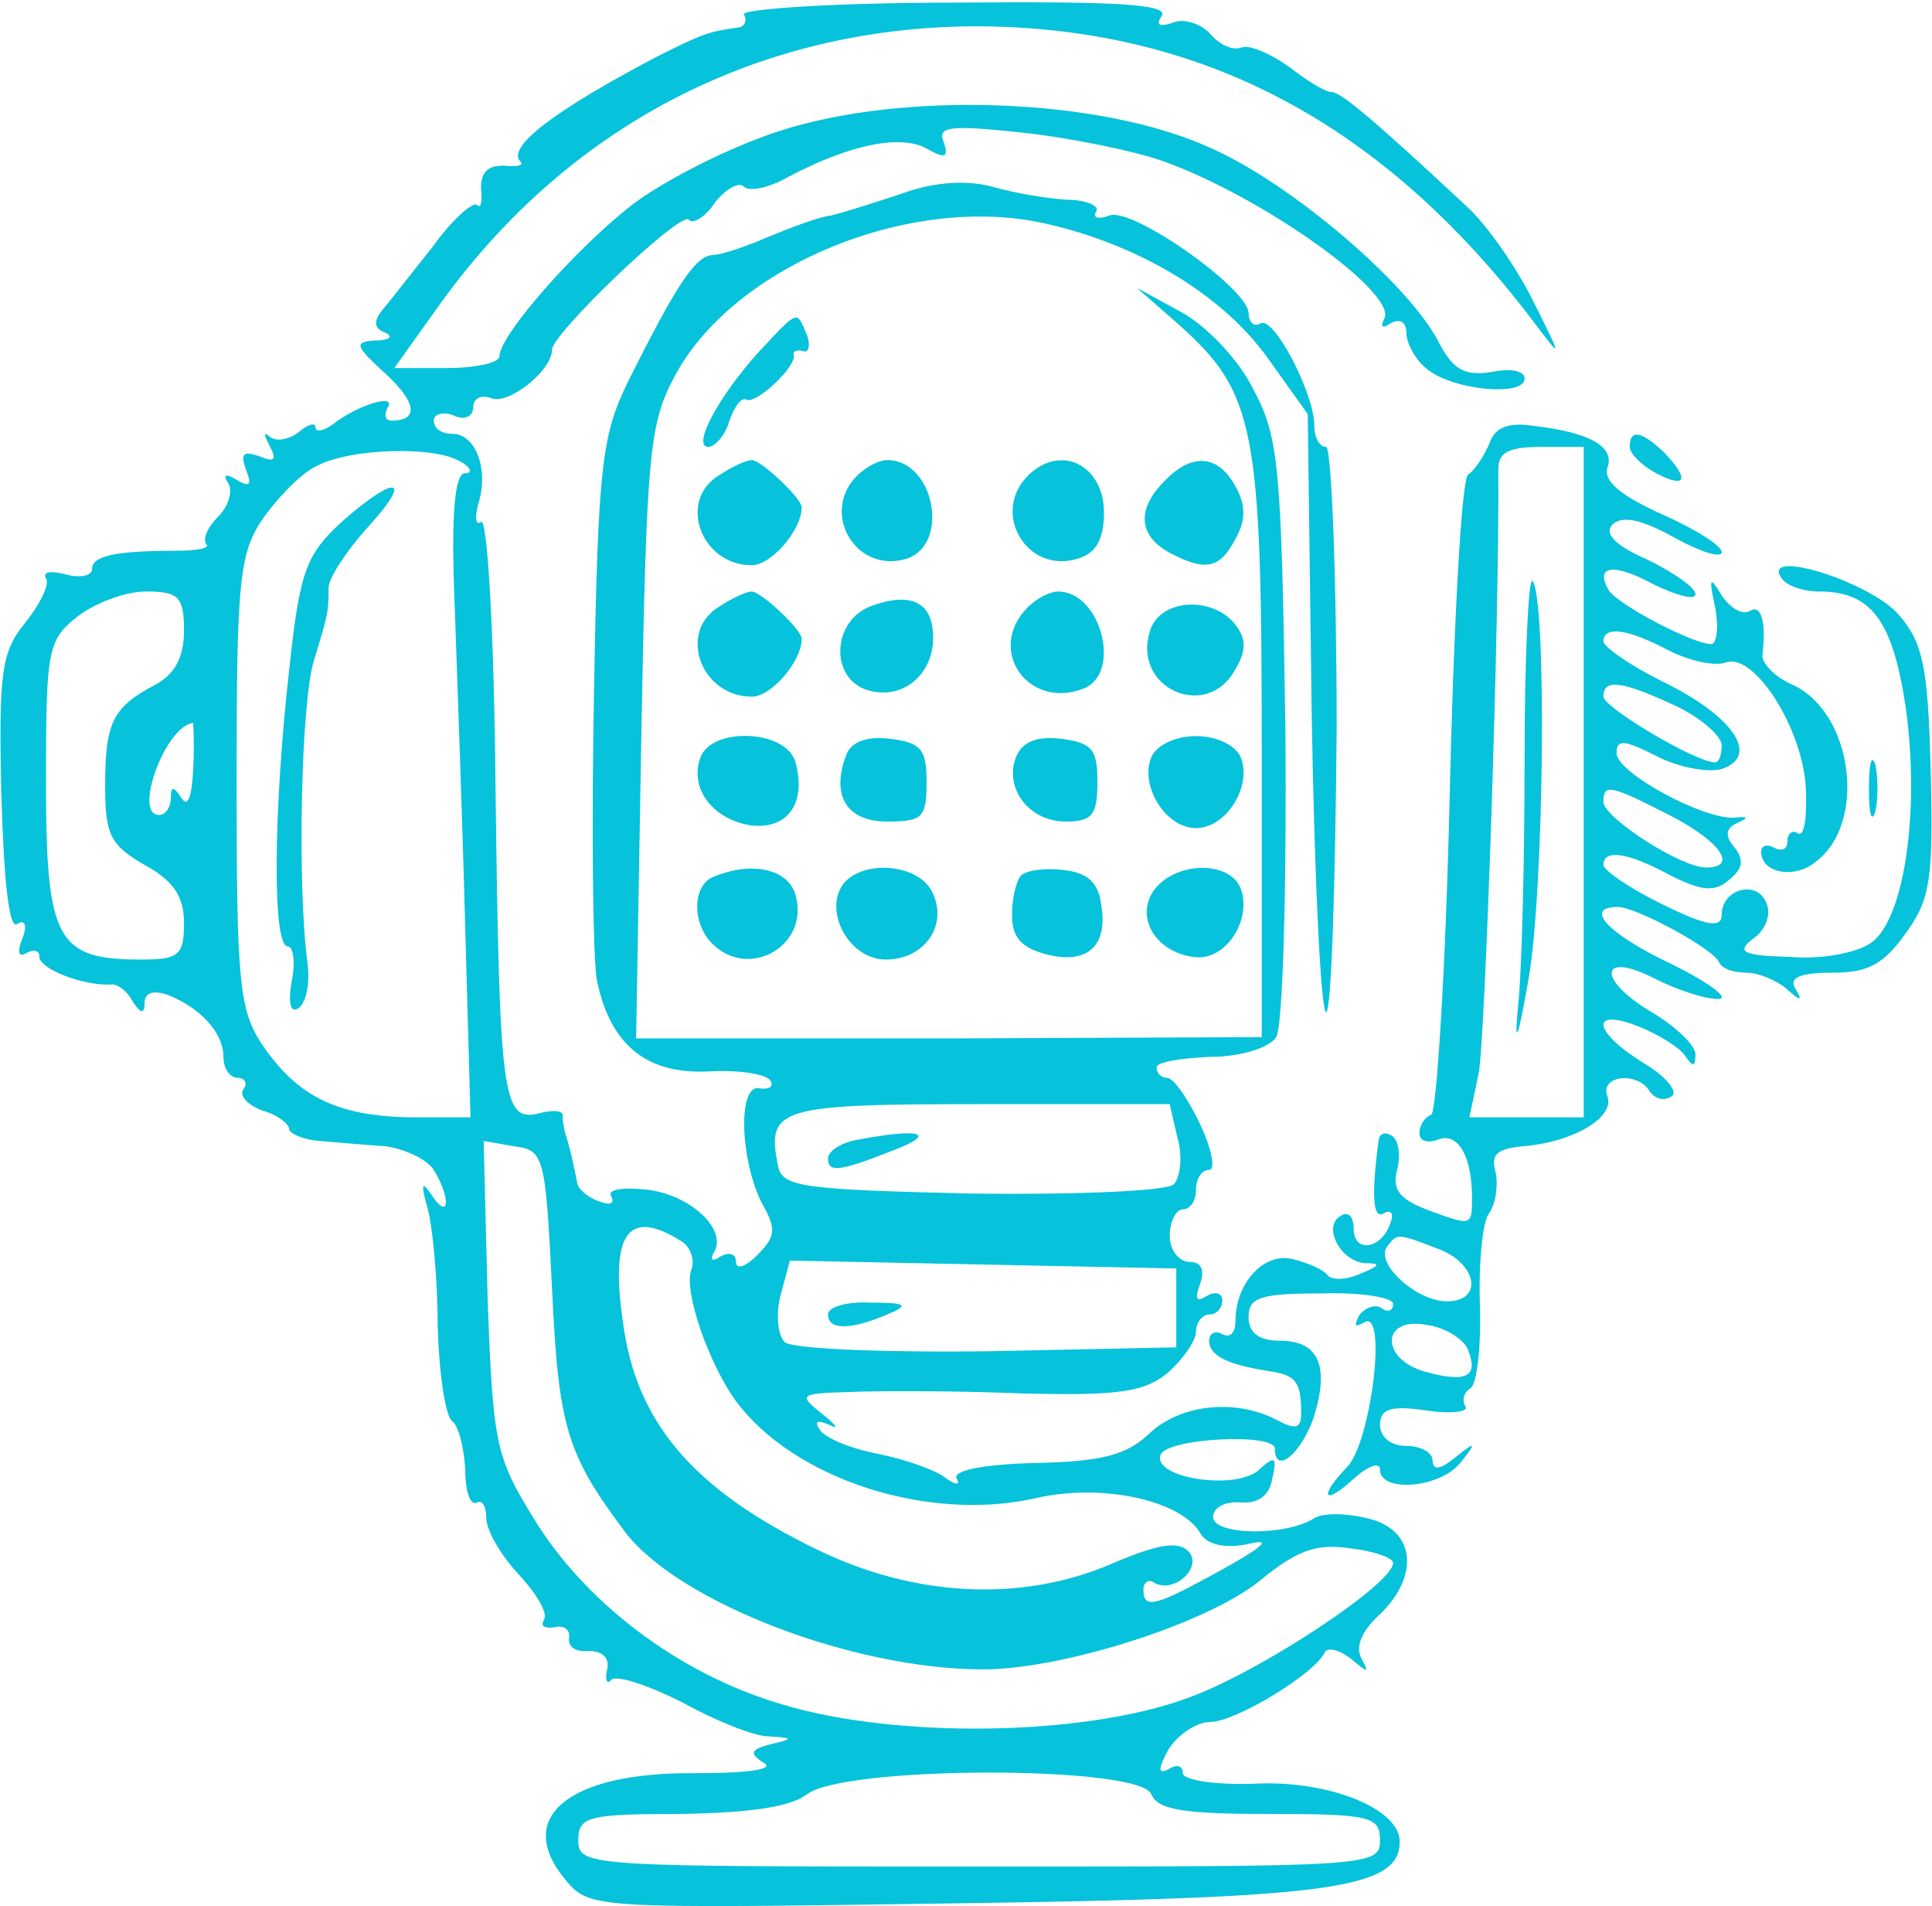 <svg  version="1.0" xmlns="http://www.w3.org/2000/svg"  width="147pt" height="145pt" viewBox="0 0 147 145"  preserveAspectRatio="xMidYMid meet">  <g transform="translate(0,145) scale(0.1,-0.1)" fill="#06c2db" stroke="none"> <path d="M566 1439 c3 -5 0 -10 -5 -10 -22 -3 -27 -5 -61 -22 -78 -41 -115 -69 -104 -80 3 -3 -3 -4 -13 -3 -12 0 -17 -5 -17 -17 1 -10 0 -16 -3 -13 -3 3 -19 -11 -34 -32 -16 -20 -33 -42 -39 -49 -6 -8 -5 -13 3 -16 7 -3 3 -6 -7 -6 -17 -1 -16 -4 7 -25 24 -22 26 -36 5 -36 -5 0 -6 4 -3 10 7 11 -23 2 -42 -13 -7 -5 -13 -6 -13 -2 0 4 -6 2 -13 -4 -8 -6 -18 -7 -22 -3 -5 4 -4 1 0 -7 6 -11 4 -13 -8 -8 -12 4 -14 2 -10 -10 5 -12 3 -14 -7 -8 -8 5 -11 4 -6 -3 3 -6 0 -17 -8 -25 -8 -8 -12 -17 -9 -21 3 -3 -7 -5 -23 -5 -47 0 -64 -4 -64 -14 0 -5 -9 -7 -20 -4 -11 3 -18 2 -15 -3 3 -4 -4 -19 -16 -34 -18 -22 -20 -38 -18 -130 2 -68 6 -103 12 -99 6 4 8 -1 4 -11 -4 -10 -3 -15 3 -11 6 3 10 2 10 -3 0 -9 33 -22 54 -21 5 1 13 -5 17 -13 6 -9 9 -10 9 -1 0 8 7 10 18 6 25 -10 42 -29 42 -47 0 -9 5 -16 11 -16 5 0 8 -4 4 -9 -3 -5 4 -12 15 -16 11 -3 20 -10 20 -14 0 -3 10 -8 23 -9 12 -1 35 -3 50 -4 15 -2 32 -10 37 -18 13 -21 12 -39 -1 -20 -8 12 -9 10 -4 -8 4 -13 8 -54 8 -90 1 -37 6 -70 11 -73 5 -4 9 -20 10 -37 0 -17 4 -28 9 -25 4 2 7 -3 7 -12 0 -9 11 -28 24 -42 14 -15 23 -30 20 -35 -3 -5 0 -7 8 -6 7 2 12 -2 11 -8 -1 -7 5 -11 15 -10 10 0 16 -5 14 -14 -2 -8 0 -12 3 -8 4 4 28 -4 54 -17 25 -14 55 -26 66 -26 19 -1 19 -2 1 -6 -15 -4 -16 -7 -5 -14 9 -5 -11 -8 -52 -8 -97 1 -139 -34 -98 -82 18 -21 22 -21 296 -17 286 4 338 11 338 47 0 25 -54 47 -111 44 -31 -1 -54 3 -54 8 0 6 -5 7 -11 3 -8 -4 -8 0 0 15 7 11 21 21 32 21 19 0 80 37 87 53 2 4 11 2 20 -5 13 -11 14 -11 8 0 -5 9 0 21 13 33 32 30 28 66 -9 74 -16 4 -34 4 -40 0 -22 -14 -77 -13 -77 1 0 7 9 12 21 11 13 -1 22 5 24 18 4 17 2 18 -11 6 -19 -15 -80 -5 -74 12 4 13 87 17 87 5 0 -20 19 -5 29 22 13 40 5 60 -25 60 -16 0 -24 6 -24 18 0 15 9 18 55 18 30 1 55 -3 55 -8 0 -5 -4 -7 -9 -3 -5 3 -13 0 -17 -6 -4 -8 -3 -9 4 -5 18 11 5 -92 -13 -110 -22 -23 -18 -30 5 -9 11 10 20 13 20 7 0 -18 46 -14 61 5 13 16 12 17 -4 4 -11 -9 -17 -10 -17 -2 0 6 -9 11 -20 11 -12 0 -20 7 -20 16 0 12 8 15 35 11 19 -3 33 -1 30 3 -3 5 -1 11 4 14 5 4 8 32 7 64 -1 31 2 63 7 69 5 7 7 21 5 31 -4 14 1 18 21 20 38 3 70 22 64 38 -6 16 23 19 32 4 4 -6 11 -8 17 -4 5 3 -4 15 -21 25 -39 24 -42 43 -4 28 15 -6 31 -16 35 -22 6 -9 8 -9 8 1 0 7 -16 22 -35 33 -41 25 -37 46 5 24 16 -8 37 -15 47 -15 10 0 -6 12 -34 26 -49 23 -69 44 -42 44 14 0 73 -32 77 -42 2 -5 11 -8 21 -8 9 0 23 -6 30 -12 11 -10 13 -10 7 0 -5 8 3 12 28 12 27 0 39 6 56 30 19 26 21 42 19 124 -2 79 -6 97 -24 118 -21 25 -104 51 -90 29 3 -6 16 -11 29 -11 40 0 56 -22 66 -88 11 -79 -1 -161 -26 -179 -11 -8 -38 -13 -62 -11 -37 1 -41 4 -28 14 9 6 14 18 10 27 -7 18 -34 11 -34 -9 0 -10 -11 -9 -45 8 -25 12 -45 26 -45 30 0 12 18 10 51 -8 24 -12 34 -13 45 -3 10 8 11 15 4 24 -8 9 -7 15 2 19 9 4 8 5 -2 4 -23 -2 -90 34 -90 49 0 11 6 10 30 -2 17 -9 40 -13 50 -10 30 10 8 41 -46 67 -24 12 -44 26 -44 30 0 12 18 10 50 -7 16 -8 35 -12 43 -9 22 8 59 -51 61 -96 1 -21 -1 -37 -6 -34 -4 3 -8 0 -8 -6 0 -6 -4 -8 -10 -5 -5 3 -10 2 -10 -3 0 -16 25 -21 41 -8 40 29 29 114 -17 135 -14 6 -24 17 -23 23 3 25 -1 39 -10 33 -6 -3 -15 3 -21 12 -9 15 -10 14 -5 -9 3 -16 1 -28 -3 -28 -14 0 -71 30 -78 41 -11 19 4 21 35 4 17 -8 31 -12 31 -7 0 5 -16 16 -36 26 -25 11 -34 20 -27 27 7 7 22 4 47 -10 20 -11 36 -16 36 -11 0 5 -21 18 -46 29 -31 14 -44 25 -41 35 6 16 -13 27 -56 32 -19 3 -30 -1 -34 -14 -4 -9 -11 -20 -16 -23 -5 -4 -11 -114 -14 -245 -3 -132 -10 -240 -14 -242 -5 -2 -9 -8 -9 -14 0 -6 6 -8 14 -5 15 6 26 -12 26 -44 0 -22 0 -22 -35 -9 -20 8 -26 15 -22 30 3 11 1 23 -4 26 -5 3 -9 2 -10 -3 -6 -45 -4 -61 4 -56 5 3 8 0 5 -7 -6 -20 -28 -24 -28 -5 0 9 -4 14 -10 10 -14 -8 0 -35 19 -36 12 0 11 -2 -4 -8 -11 -5 -22 -5 -25 -1 -3 4 -14 9 -26 12 -22 6 -44 -18 -44 -47 0 -9 -4 -13 -10 -10 -5 3 -10 1 -10 -5 0 -11 13 -18 45 -23 21 -3 25 -8 25 -32 0 -12 -4 -13 -19 -5 -31 16 -73 12 -97 -11 -17 -16 -36 -21 -87 -22 -40 -1 -63 -6 -59 -12 3 -5 -1 -5 -9 1 -8 6 -31 14 -51 18 -21 4 -40 12 -44 18 -5 7 -2 8 7 4 8 -4 5 0 -5 8 -19 15 -18 16 20 17 21 1 80 1 130 -1 76 -2 95 1 113 16 11 10 21 24 21 31 0 7 5 13 10 13 6 0 10 5 10 11 0 5 -5 7 -12 3 -8 -5 -9 -2 -5 9 4 11 1 17 -8 17 -8 0 -15 9 -15 20 0 11 5 20 10 20 6 0 10 7 10 15 0 8 4 15 10 15 5 0 2 16 -7 35 -9 19 -20 35 -25 35 -4 0 -8 3 -8 8 0 4 18 7 41 8 23 0 45 7 50 15 5 8 8 109 7 234 -3 203 -5 223 -25 260 -11 22 -36 48 -55 58 l-33 18 32 -28 c58 -52 63 -78 63 -322 l0 -220 -238 -1 -238 0 4 233 c4 215 6 235 26 272 45 83 179 138 281 115 72 -16 136 -55 170 -103 l30 -42 3 -227 c2 -126 7 -228 11 -228 4 0 7 97 8 215 0 118 -4 215 -8 215 -5 0 -9 7 -9 16 0 25 -31 84 -41 78 -5 -3 -9 1 -9 8 -1 19 -89 81 -106 74 -8 -3 -13 -2 -10 3 3 4 -7 9 -22 9 -15 1 -40 5 -57 10 -19 5 -43 4 -68 -5 -21 -7 -46 -15 -55 -17 -9 -1 -30 -9 -47 -16 -16 -7 -36 -14 -43 -14 -13 -1 -27 -22 -64 -96 -20 -41 -23 -63 -26 -233 -2 -103 -1 -203 2 -222 10 -50 38 -73 87 -70 21 1 42 -2 45 -7 3 -4 0 -7 -8 -6 -17 4 -15 -55 2 -88 11 -19 10 -25 -4 -39 -9 -9 -16 -11 -16 -5 0 6 -5 8 -12 4 -6 -4 -8 -3 -5 3 11 17 -17 44 -51 48 -19 2 -30 0 -27 -5 3 -6 -1 -7 -9 -4 -9 3 -17 10 -17 15 -2 10 -5 25 -9 37 -1 4 -2 10 -2 13 1 4 -7 5 -18 2 -28 -7 -30 13 -33 248 -1 114 -6 205 -11 202 -4 -3 -5 3 -2 14 8 26 -2 53 -20 53 -8 0 -14 4 -14 10 0 5 7 7 15 4 8 -4 15 -1 15 6 0 7 6 10 14 7 13 -5 46 21 46 37 0 12 97 105 104 99 3 -4 13 2 20 13 8 10 18 16 22 12 4 -4 19 -1 33 7 47 25 86 33 106 22 14 -8 17 -7 13 5 -5 12 5 13 61 7 36 -4 85 -14 107 -22 75 -27 179 -101 167 -120 -3 -6 -1 -7 5 -3 7 4 12 1 12 -7 0 -8 7 -21 16 -28 20 -16 74 -21 74 -7 0 6 -11 8 -25 5 -20 -3 -29 1 -40 22 -22 44 -112 121 -173 148 -84 39 -236 44 -330 13 -37 -12 -86 -37 -110 -55 -43 -33 -102 -100 -102 -116 0 -5 -18 -9 -40 -9 l-40 0 35 49 c98 136 242 210 406 211 172 0 311 -73 426 -225 22 -29 22 -29 -1 17 -13 26 -35 57 -49 70 -74 69 -97 88 -104 88 -5 0 -19 9 -32 19 -14 10 -30 17 -36 15 -7 -3 -17 2 -24 10 -7 8 -20 12 -28 9 -11 -4 -14 -2 -9 5 5 9 -36 11 -158 10 -91 0 -163 -5 -160 -9z m-216 -340 c8 -4 10 -9 4 -9 -8 0 -11 -30 -8 -102 2 -57 6 -167 8 -245 l4 -143 -46 0 c-56 1 -86 16 -113 56 -17 26 -19 48 -19 199 0 151 2 173 19 199 11 16 29 35 41 41 25 14 90 16 110 4z m855 -244 l0 -255 -43 0 -44 0 7 33 c5 24 16 347 15 460 0 13 8 17 33 17 l32 0 0 -255z m-1065 115 c0 -20 -7 -33 -22 -41 -32 -17 -38 -28 -38 -77 0 -37 4 -45 30 -60 22 -12 30 -24 30 -44 0 -25 -4 -28 -33 -28 -64 0 -72 15 -72 135 0 100 1 108 24 126 13 10 36 19 52 19 25 0 29 -4 29 -30z m1135 -57 c19 -9 35 -23 35 -30 0 -7 -2 -13 -5 -13 -15 0 -85 42 -85 50 0 14 14 12 55 -7z m-1128 -48 c-1 -21 -4 -30 -9 -22 -6 9 -8 9 -8 0 0 -7 -4 -13 -9 -13 -20 0 5 68 26 70 0 0 1 -16 0 -35z m1123 -35 c39 -20 53 -40 28 -40 -19 0 -78 38 -78 50 0 14 5 13 50 -10z m-374 -246 c4 -14 2 -30 -3 -35 -5 -5 -71 -8 -154 -7 -129 3 -144 5 -147 21 -9 44 0 47 152 47 l146 0 6 -26z m-476 -114 c5 -106 11 -126 56 -186 41 -53 173 -104 272 -104 61 0 170 35 210 67 29 24 44 29 70 25 17 -2 32 -7 32 -11 0 -16 -103 -84 -157 -103 -79 -29 -223 -31 -310 -4 -77 23 -148 77 -187 141 -29 47 -31 57 -35 168 l-3 119 23 -4 c23 -3 24 -7 29 -108z m98 36 c7 -4 11 -14 8 -22 -6 -16 13 -71 34 -100 44 -59 145 -92 227 -74 50 12 111 -1 126 -26 5 -9 18 -12 35 -9 20 5 16 0 -18 -19 -51 -28 -60 -31 -60 -15 0 5 4 8 8 5 15 -9 38 12 26 24 -8 8 -24 5 -59 -10 -68 -29 -149 -25 -223 11 -95 46 -138 97 -148 173 -10 68 4 87 44 62z m576 -6 c30 -11 35 -40 7 -40 -23 0 -54 28 -46 41 8 11 8 11 39 -1z m-199 -45 l0 -30 -144 -3 c-83 -1 -149 2 -154 7 -5 5 -7 21 -3 36 l7 26 147 -3 147 -3 0 -30z m222 -32 c8 -20 -1 -25 -31 -17 -36 9 -36 43 0 36 14 -2 28 -11 31 -19z m-241 -338 c5 -12 25 -15 90 -15 77 0 84 -2 84 -20 0 -20 -7 -20 -305 -20 -298 0 -305 0 -305 20 0 18 7 20 78 20 52 1 83 5 96 15 29 22 254 22 262 0z"/> <path d="M260 1053 c-27 -25 -32 -37 -40 -113 -12 -106 -13 -210 -1 -210 4 0 6 -12 3 -26 -3 -17 -1 -25 5 -21 6 4 9 19 7 34 -8 60 -5 200 5 231 11 36 11 37 11 55 0 7 13 27 29 45 36 39 23 42 -19 5z"/> <path d="M1160 873 c0 -77 -2 -162 -5 -189 -3 -32 0 -25 8 21 12 68 14 291 3 303 -3 3 -6 -58 -6 -135z"/> <path d="M653 583 c-13 -2 -23 -9 -23 -14 0 -11 7 -11 50 6 34 13 20 17 -27 8z"/> <path d="M630 450 c0 -12 17 -12 45 0 17 7 15 9 -12 9 -18 1 -33 -3 -33 -9z"/> <path d="M578 1183 c-31 -34 -52 -73 -39 -73 5 0 13 9 16 20 4 11 9 18 13 16 7 -4 38 25 36 34 -1 3 2 4 7 3 4 -2 6 4 3 12 -8 19 -6 20 -36 -12z"/> <path d="M1240 1110 c0 -5 9 -14 20 -20 23 -12 26 -5 6 16 -17 16 -26 18 -26 4z"/> <path d="M548 1089 c-33 -19 -15 -69 24 -69 15 0 38 27 38 44 0 7 -31 36 -38 36 -4 0 -15 -5 -24 -11z"/> <path d="M652 1088 c-28 -28 -1 -75 38 -63 33 11 21 75 -15 75 -6 0 -16 -5 -23 -12z"/> <path d="M782 1088 c-28 -28 -1 -75 38 -63 14 4 20 15 20 35 0 36 -33 53 -58 28z"/> <path d="M886 1084 c-21 -21 -20 -41 3 -54 28 -15 39 -13 51 10 8 14 8 26 0 40 -13 24 -33 26 -54 4z"/> <path d="M548 989 c-33 -19 -15 -69 24 -69 15 0 38 27 38 44 0 7 -31 36 -38 36 -4 0 -15 -5 -24 -11z"/> <path d="M663 989 c-30 -11 -32 -55 -3 -64 26 -8 50 11 50 40 0 27 -17 35 -47 24z"/> <path d="M782 988 c-32 -32 0 -78 42 -62 30 11 14 74 -19 74 -6 0 -16 -5 -23 -12z"/> <path d="M875 970 c-14 -44 44 -69 65 -29 9 15 8 24 -1 35 -18 21 -57 18 -64 -6z"/> <path d="M533 874 c-9 -24 10 -48 39 -52 28 -3 42 18 33 49 -8 24 -63 26 -72 3z"/> <path d="M644 876 c-12 -31 0 -51 31 -51 27 0 30 3 30 30 0 25 -4 30 -28 33 -17 2 -29 -2 -33 -12z"/> <path d="M773 874 c-9 -24 10 -49 38 -49 20 0 24 5 24 30 0 25 -4 30 -28 33 -18 2 -29 -2 -34 -14z"/> <path d="M876 874 c-9 -22 11 -54 34 -54 23 0 43 32 34 54 -4 9 -18 16 -34 16 -16 0 -30 -7 -34 -16z"/> <path d="M1422 850 c0 -19 2 -27 5 -17 2 9 2 25 0 35 -3 9 -5 1 -5 -18z"/> <path d="M543 783 c-16 -6 -17 -35 -1 -51 28 -28 75 -1 63 38 -6 19 -33 25 -62 13z"/> <path d="M642 778 c-16 -21 4 -58 32 -58 30 0 48 27 35 52 -11 21 -52 24 -67 6z"/> <path d="M777 784 c-4 -4 -7 -18 -7 -30 0 -17 7 -25 26 -30 31 -8 47 6 42 37 -2 17 -10 25 -28 27 -14 2 -29 0 -33 -4z"/> <path d="M879 774 c-16 -20 -1 -48 29 -52 24 -4 45 28 36 52 -8 21 -48 21 -65 0z"/> </g> </svg> 
